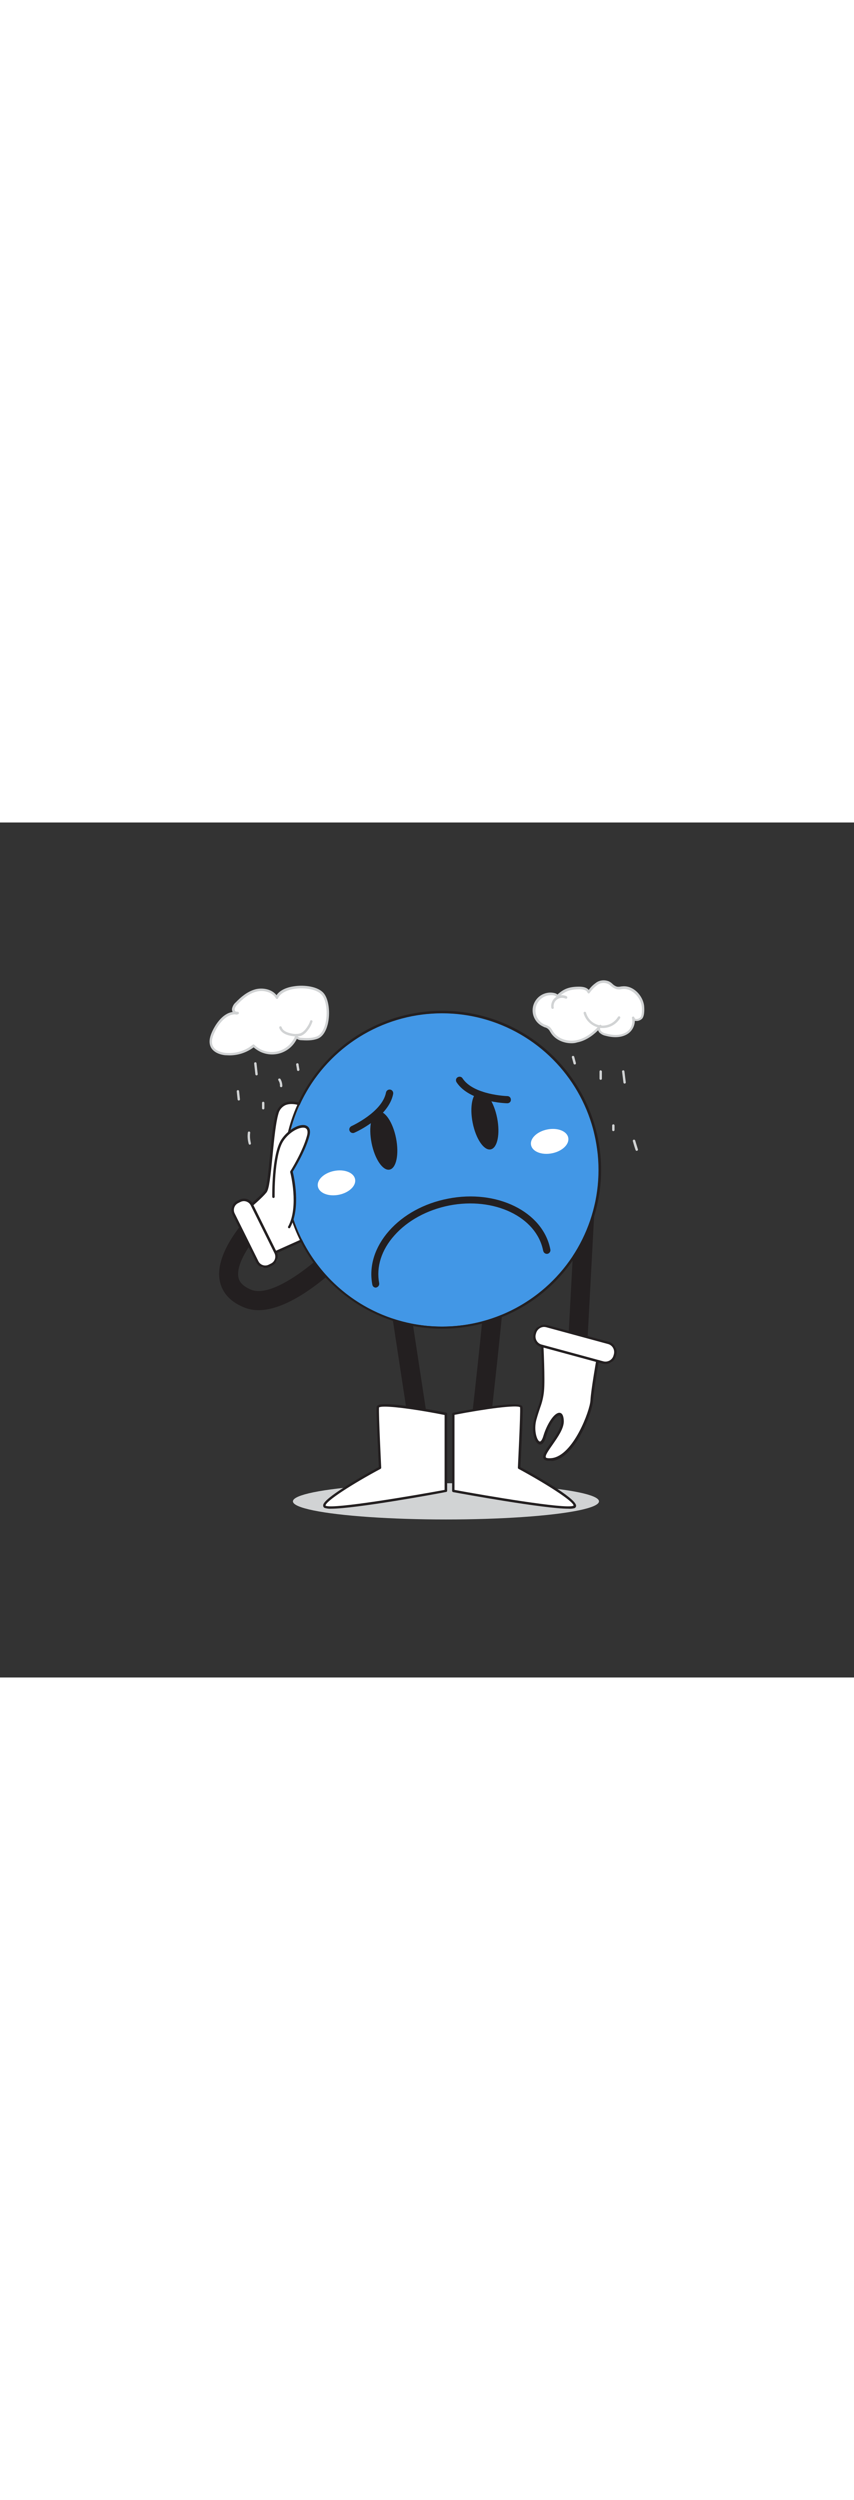 <svg version="1.1" id="Layer_1" xmlns="http://www.w3.org/2000/svg" xmlns:xlink="http://www.w3.org/1999/xlink" x="0px" y="0px" viewBox="0 0 500 500" style="width: 171px;" xml:space="preserve" data-imageid="sad-face-3" imageName="Sad Face" class="illustrations_image">
<rect x="0" y="0" width="500" height="500" fill="#333333" stroke="none"/>
<style type="text/css">
	.st0_sad-face-3{fill:#D1D3D4;}
	.st1_sad-face-3{fill:#231F20;}
	.st2_sad-face-3{fill:#FFFFFF;}
	.st3_sad-face-3{fill:#68E1FD;}
</style>
<g id="Shadow_sad-face-3">
	<ellipse class="st0_sad-face-3" cx="261.1" cy="397" rx="89.6" ry="10.6"/>
</g>
<g id="Character_sad-face-3">
	<path class="st1_sad-face-3" d="M336.7,338.9h-0.3c-3.1-0.2-5.5-2.8-5.3-5.9c0,0,0,0,0,0l7.9-147.2c0.1-3.1,2.6-5.5,5.7-5.5&#xA;&#9;&#9;c3.1,0.1,5.5,2.6,5.5,5.7c0,0.1,0,0.2,0,0.3l-7.9,147.2C342.1,336.5,339.6,338.9,336.7,338.9z"/>
	<path class="st1_sad-face-3" d="M151.3,285.2c-2.8,0-5.5-0.5-8.1-1.5c-10.2-4-13.5-10.6-14.5-15.5c-3.6-17.6,17.7-39,20.1-41.4&#xA;&#9;&#9;c2.2-2.2,5.8-2.1,7.9,0.1s2.1,5.8-0.1,7.9c-7.5,7.4-18.8,22.4-17,31.2c0.2,1.1,0.9,4.6,7.6,7.3c12.1,4.7,36.5-14.5,49.1-27.8&#xA;&#9;&#9;c2.2-2.2,5.7-2.2,7.9-0.1c2.1,2.1,2.2,5.5,0.2,7.8C201.1,256.8,173.5,285.2,151.3,285.2z"/>
	<path class="st2_sad-face-3" d="M178.1,165.6c0,0-12.6-6-15.8,4.6s-3.9,42.2-6.8,45.8s-10.1,9.5-10.1,9.5l13.6,27l30.2-13.6&#xA;&#9;&#9;C189,238.9,178.6,180.2,178.1,165.6z"/>
	<path class="st1_sad-face-3" d="M158.8,253.2c-0.3,0-0.5-0.2-0.6-0.4l-13.6-27c-0.1-0.3-0.1-0.7,0.2-0.9c0.1-0.1,7.1-5.9,10-9.4&#xA;&#9;&#9;c1.4-1.7,2.4-11.5,3.3-21.1s1.9-19.3,3.5-24.4c0.7-2.6,2.5-4.8,4.9-6c5.1-2.2,11.6,0.8,11.9,0.9c0.2,0.1,0.4,0.4,0.4,0.6&#xA;&#9;&#9;c0.5,14.4,10.8,72.6,10.9,73.2c0.1,0.3-0.1,0.6-0.4,0.8l-30.1,13.6C159,253.2,158.9,253.2,158.8,253.2z M146.2,225.7l13,25.8l29-13&#xA;&#9;&#9;c-1-6-10.2-58-10.8-72.4c-1.4-0.6-6.5-2.4-10.3-0.8c-2.1,1-3.6,2.9-4.1,5.1c-1.5,5-2.5,14.8-3.4,24.2c-1.2,12.3-2,19.9-3.6,21.8&#xA;&#9;&#9;C153.4,219.6,147.8,224.3,146.2,225.7z"/>
	<path class="st1_sad-face-3" d="M246.8,369.8c-2.8,0-5.1-2-5.5-4.8l-17.6-115.2c-0.5-3,1.5-5.9,4.6-6.5c3-0.5,5.9,1.5,6.5,4.6&#xA;&#9;&#9;c0,0.1,0,0.1,0,0.2l17.6,115.2c0.5,3.1-1.6,5.9-4.7,6.4c0,0,0,0,0,0C247.3,369.7,247.1,369.8,246.8,369.8z"/>
	<path class="st1_sad-face-3" d="M280,369.8c-0.2,0-0.4,0-0.6,0c-3.1-0.3-5.3-3.1-4.9-6.2c0,0,0,0,0,0c4.1-35.5,10.4-93.6,10.2-100.6&#xA;&#9;&#9;c-0.6-3,1.3-6,4.4-6.6c2.1-0.4,4.3,0.4,5.6,2.2c1.6,2.3,2.1,3-3.5,55.8c-2.7,25.1-5.6,50.2-5.6,50.5&#xA;&#9;&#9;C285.2,367.6,282.8,369.7,280,369.8z M285.5,264.9L285.5,264.9z"/>
	<circle class="st3_sad-face-3 targetColor" cx="258.8" cy="203.2" r="91.6" style="fill: rgb(66, 151, 230);"/>
	<path class="st1_sad-face-3" d="M258.9,111.5c50.6,0,91.6,41.1,91.6,91.7c0,50.6-41.1,91.6-91.7,91.6c-50.6,0-91.6-41.1-91.6-91.7&#xA;&#9;&#9;c0-43.7,30.9-81.3,73.8-89.9C246.8,112.1,252.9,111.5,258.9,111.5 M258.9,110.1L258.9,110.1c-6.1,0-12.2,0.6-18.2,1.8&#xA;&#9;&#9;c-50.3,10.1-83,59-72.9,109.4c10.1,50.3,59,83,109.4,72.9s83-59,72.9-109.4C341.3,141.4,303.2,110.1,258.9,110.1z"/>
	
		<ellipse transform="matrix(0.981 -0.195 0.195 0.981 -31.909 47.264)" class="st1_sad-face-3" cx="224.6" cy="186.1" rx="7.3" ry="17.3"/>
	
		<ellipse transform="matrix(0.981 -0.195 0.195 0.981 -28.496 58.554)" class="st1_sad-face-3" cx="283.8" cy="174.3" rx="7.3" ry="17.3"/>
	<path class="st1_sad-face-3" d="M220,272c-1,0-1.8-0.7-2-1.7c-2.1-10.8,1.4-22,9.8-31.5c8.3-9.4,20.5-16.1,34.4-18.8&#xA;&#9;&#9;c28.7-5.7,55.7,7.6,60,29.6c0.3,1.1-0.4,2.3-1.5,2.6s-2.3-0.4-2.6-1.5c0-0.1,0-0.2-0.1-0.3c-3.9-19.8-28.7-31.6-55.1-26.4&#xA;&#9;&#9;c-12.9,2.6-24.3,8.8-32,17.5c-7.6,8.5-10.7,18.4-8.9,27.9c0.2,1.1-0.5,2.2-1.6,2.5C220.3,272,220.2,272,220,272z"/>
	<path class="st2_sad-face-3" d="M146.8,222.3L162,253c0.9,1.8,0.2,4.1-1.7,5l-4,2c-1.8,0.9-4.1,0.2-5-1.7l-15.2-30.7c-0.9-1.8-0.2-4.1,1.7-5&#xA;&#9;&#9;l4-2C143.7,219.7,145.9,220.4,146.8,222.3z"/>
	<path class="st1_sad-face-3" d="M155.3,260.5c-2.3,0-4.3-1.3-5.3-3.3l0,0l-13.9-28c-1.4-2.9-0.2-6.5,2.7-7.9l1.4-0.7c2.9-1.5,6.5-0.3,7.9,2.6&#xA;&#9;&#9;c0,0,0,0,0,0l13.9,28c1.4,2.9,0.2,6.5-2.7,7.9l-1.4,0.7C157.1,260.3,156.2,260.5,155.3,260.5z M151.3,256.6c1.1,2.2,3.8,3.1,6,2&#xA;&#9;&#9;l1.4-0.7c2.2-1.1,3.1-3.8,2-6c0,0,0,0,0,0l-13.9-28c-1.1-2.2-3.8-3.1-6-2c0,0,0,0,0,0l-1.4,0.7c-2.2,1.1-3.1,3.8-2,6c0,0,0,0,0,0&#xA;&#9;&#9;L151.3,256.6z"/>
	
		<ellipse transform="matrix(0.981 -0.195 0.195 0.981 -37.261 42.341)" class="st2_sad-face-3" cx="196.9" cy="210.8" rx="11.1" ry="7.1"/>
	
		<ellipse transform="matrix(0.981 -0.195 0.195 0.981 -30.167 66.162)" class="st2_sad-face-3" cx="321.7" cy="186.6" rx="11.1" ry="7.1"/>
	<path class="st1_sad-face-3" d="M206.6,181.6c-1.2,0-2.1-1-2.1-2.1c0-0.8,0.5-1.5,1.2-1.9c0.2-0.1,18.1-8.2,20.3-19.7c0.2-1.1,1.3-1.9,2.5-1.7&#xA;&#9;&#9;c1.1,0.2,1.9,1.3,1.7,2.5c-2.6,13.7-21.9,22.4-22.7,22.7C207.2,181.6,206.9,181.6,206.6,181.6z"/>
	<path class="st1_sad-face-3" d="M297,164.2L297,164.2c-0.9,0-22.1-0.7-29.7-12.3c-0.6-1-0.4-2.3,0.6-2.9c1-0.6,2.3-0.4,2.9,0.6&#xA;&#9;&#9;c6.4,9.8,26.1,10.4,26.2,10.4c1.2,0,2.1,0.9,2.1,2.1C299.2,163.3,298.2,164.2,297,164.2L297,164.2z"/>
	<path class="st2_sad-face-3" d="M160.1,219c0,0-0.5-24.1,5.1-32.9s17.8-12.1,15.2-2.6s-9.8,20.8-9.8,20.8s5.3,20.2-1.3,32.3"/>
	<path class="st1_sad-face-3" d="M169.3,237.3c-0.4,0-0.7-0.3-0.7-0.7c0-0.1,0-0.2,0.1-0.3c6.4-11.7,1.3-31.6,1.2-31.8c0-0.2,0-0.4,0.1-0.6&#xA;&#9;&#9;c0.1-0.1,7.2-11.4,9.7-20.6c0.5-1.7,0.7-3.8-0.9-4.6c-2.8-1.2-9.4,2.1-13,7.7c-5.4,8.5-5,32.3-5,32.5c0,0.4-0.3,0.7-0.7,0.7l0,0&#xA;&#9;&#9;c-0.4,0-0.7-0.3-0.7-0.7c0-1-0.4-24.4,5.2-33.3c3.8-5.9,11-10,14.8-8.3c1.1,0.5,2.9,2,1.7,6.2c-2.4,8.8-8.6,18.9-9.7,20.7&#xA;&#9;&#9;c0.7,2.7,4.8,21-1.4,32.5C169.8,237.2,169.6,237.3,169.3,237.3z"/>
	<path class="st2_sad-face-3" d="M350.7,309.8c0,0-3.8,21.5-4.2,28.2s-10.4,32.9-23.3,34.5s6.5-12.9,6.2-22.4s-7.6-1.1-10.4,8.8s-8-0.5-5.6-9.5&#xA;&#9;&#9;s3.7-9.2,4.5-16.7s-0.5-31.5-0.5-31.5L350.7,309.8z"/>
	<path class="st1_sad-face-3" d="M321.5,373.3c-1.6,0-2.7-0.4-3.2-1.2c-1.1-1.8,1-4.8,3.9-8.9s6.5-9.2,6.4-13c-0.1-2.5-0.6-3.4-1.1-3.4&#xA;&#9;&#9;c-1.7-0.2-5.8,5-7.8,12.4c-1.2,4.3-2.8,4.8-4,4.5c-2.8-0.8-4.8-7.9-3-14.4c1-3.7,1.8-5.9,2.4-7.7c1.1-2.8,1.8-5.8,2-8.9&#xA;&#9;&#9;c0.8-7.3-0.5-31.2-0.5-31.4c0-0.2,0.1-0.5,0.3-0.6c0.2-0.1,0.4-0.2,0.6-0.1l33.4,8.7c0.4,0.1,0.6,0.4,0.5,0.8&#xA;&#9;&#9;c0,0.2-3.8,21.6-4.2,28.2s-10.4,33.5-23.9,35.1C322.7,373.3,322.1,373.3,321.5,373.3z M327.5,345.2h0.2c1.5,0.2,2.3,1.8,2.4,4.8&#xA;&#9;&#9;c0.1,4.4-3.5,9.4-6.6,13.9c-2.1,3-4.5,6.3-3.9,7.4c0.1,0.2,0.8,0.7,3.5,0.4c12.5-1.5,22.3-27.7,22.6-33.8s3.5-24,4.1-27.7&#xA;&#9;&#9;l-31.8-8.3c0.2,4.7,1.2,24,0.5,30.7c-0.3,3.1-1,6.2-2.1,9.2c-0.6,1.8-1.4,4-2.4,7.6c-1.6,6.1,0.4,12.2,2,12.6&#xA;&#9;&#9;c0.5,0.1,1.4-0.7,2.2-3.5C320.1,352.2,324.3,345.2,327.5,345.2z"/>
	<path class="st2_sad-face-3" d="M354.6,316.2l-39.1-10.6c-2.1-0.6-3.4-2.8-2.8-4.9l1-3.8c0.6-2.1,2.8-3.4,4.9-2.8l39.1,10.6&#xA;&#9;&#9;c2.1,0.6,3.4,2.8,2.8,4.9l-1,3.8C358.9,315.5,356.7,316.8,354.6,316.2z"/>
	<path class="st1_sad-face-3" d="M354.5,316.7c-0.6,0-1.1-0.1-1.6-0.2l-36.1-9.8c-3.4-0.9-5.3-4.4-4.4-7.7l0.2-0.7c0.9-3.4,4.4-5.3,7.7-4.4l0,0&#xA;&#9;&#9;l36.1,9.8c3.4,0.9,5.3,4.4,4.4,7.7l-0.2,0.7C359.8,314.8,357.3,316.7,354.5,316.7z M318.6,295c-2.2,0-4.1,1.5-4.7,3.6l-0.2,0.7&#xA;&#9;&#9;c-0.7,2.6,0.8,5.3,3.4,6c0,0,0,0,0,0l36.1,9.8c2.6,0.7,5.3-0.8,6-3.4c0,0,0,0,0,0l0.2-0.7c0.7-2.6-0.8-5.3-3.4-6c0,0,0,0,0,0&#xA;&#9;&#9;l-36.1-9.8C319.5,295.1,319,295,318.6,295z"/>
	<path class="st2_sad-face-3" d="M261.1,345.9c0,0-39.5-7.7-39.8-3.9s1.3,35.4,1.3,35.4s-37.8,20.3-32,22.9s70.5-9.4,70.5-9.4L261.1,345.9z"/>
	<path class="st1_sad-face-3" d="M193.8,401.3c-1.2,0.1-2.4-0.1-3.6-0.4c-0.6-0.2-1-0.8-1-1.4c0-0.9-0.1-3.2,16.6-13.4c7.1-4.3,14.2-8.2,16-9.2&#xA;&#9;&#9;c-0.2-4-1.6-31.4-1.3-35c0-0.4,0.2-0.8,0.6-1c3.6-2.8,34.1,3,40.1,4.2c0.3,0.1,0.6,0.4,0.6,0.7v45c0,0.4-0.3,0.7-0.6,0.7&#xA;&#9;&#9;C255.3,392.7,208.1,401.3,193.8,401.3z M225.2,341.6c-1.8,0-3,0.2-3.3,0.5c-0.3,3.7,1.3,34.9,1.3,35.2c0,0.3-0.1,0.5-0.4,0.7&#xA;&#9;&#9;c-15.9,8.5-32.3,18.9-32.2,21.5c0,0,0.1,0.1,0.2,0.1c4.5,2,51.1-5.9,69.5-9.3v-43.8C246.4,343.7,231.7,341.6,225.2,341.6z"/>
	<path class="st2_sad-face-3" d="M265.4,345.9c0,0,39.5-7.7,39.8-3.9s-1.2,35.4-1.2,35.4s37.8,20.3,32,22.9s-70.5-9.4-70.5-9.4L265.4,345.9z"/>
	<path class="st1_sad-face-3" d="M332.7,401.3c-14.2,0-61.4-8.6-67.4-9.7c-0.3-0.1-0.6-0.4-0.6-0.7v-45c0-0.3,0.3-0.6,0.6-0.7&#xA;&#9;&#9;c6.1-1.2,36.5-7,40.1-4.2c0.3,0.2,0.5,0.6,0.6,1c0.3,3.7-1.1,31-1.3,35c6.4,3.4,32.7,18,32.6,22.6c0,0.6-0.4,1.2-1,1.4&#xA;&#9;&#9;C335.1,401.3,333.9,401.4,332.7,401.3z M266.1,390.3c18.4,3.4,65,11.3,69.5,9.3c0.1-0.1,0.2-0.1,0.2-0.1&#xA;&#9;&#9;c0.1-2.5-16.3-12.9-32.2-21.5c-0.2-0.1-0.4-0.4-0.4-0.7c0-0.3,1.6-31.5,1.3-35.3c-1.4-1.6-20.5,0.9-38.4,4.4V390.3z"/>
</g>
<g id="Gloom_sad-face-3">
	<path class="st2_sad-face-3" d="M162.1,102.6c-2.3-4-7.7-5.3-12.1-4.2s-8.1,4.2-11.3,7.5c-1,0.9-1.8,2.1-2,3.4c-0.1,1.3,1.2,2.8,2.5,2.4&#xA;&#9;&#9;c-6.1-1.1-11.2,4.8-13.9,10.4c-1.3,2.8-2.5,6-1.2,8.8s4.7,4.2,7.8,4.5c6,0.6,12-1.1,16.7-4.8c6,5.9,15.8,5.9,21.7-0.2&#xA;&#9;&#9;c1.7-1.7,2.9-3.8,3.7-6.1c-1.2,0.7,0.7,2.2,2,2.3c3.3,0.2,6.8,0.4,9.9-0.9c7.1-2.8,7.9-19.9,3.2-25.4&#xA;&#9;&#9;C184,94.5,165.3,94.8,162.1,102.6z"/>
	<path class="st0_sad-face-3" d="M134.3,136.2c-0.9,0-1.7-0.1-2.6-0.1c-4.1-0.5-7.2-2.3-8.4-5c-1.4-3.2-0.1-6.7,1.2-9.4&#xA;&#9;&#9;c1.2-2.5,5.3-10,11.7-10.9c-0.3-0.5-0.4-1.1-0.4-1.7c0.3-1.5,1-2.9,2.2-3.9c2.8-2.9,6.7-6.4,11.7-7.7c4.1-1,9.4-0.1,12.2,3.5&#xA;&#9;&#9;c1.7-2.6,5.3-4.5,10.1-5.2c6.2-1,14.2,0.1,17.5,4c3,3.5,4,11.5,2.4,18.2c-1.1,4.3-3.1,7.3-5.8,8.4c-3.3,1.3-7,1.1-10.2,0.9&#xA;&#9;&#9;c-0.8-0.1-1.5-0.4-2.1-0.8c-3.8,8-13.4,11.4-21.4,7.6c-1.4-0.7-2.8-1.6-3.9-2.6C144.3,134.6,139.4,136.2,134.3,136.2z M137.6,112.2&#xA;&#9;&#9;c-5,0-9.4,5.1-11.8,10.2c-1.2,2.4-2.4,5.6-1.2,8.2c1.4,3.1,5.5,3.9,7.2,4.1c5.8,0.6,11.6-1,16.1-4.7c0.3-0.3,0.7-0.3,1,0&#xA;&#9;&#9;c5.8,5.7,15,5.6,20.7-0.2c1.3-1.4,2.4-3,3.1-4.7c-0.1-0.6,0.2-1.2,0.7-1.4c0.3-0.2,0.8-0.1,1,0.2c0.1,0.2,0.1,0.4,0.1,0.6&#xA;&#9;&#9;c-0.1,0.2-0.1,0.4-0.2,0.6c0.4,0.4,1,0.7,1.6,0.8c3.1,0.2,6.6,0.4,9.6-0.8c2.2-0.9,4-3.5,5-7.4c1.5-6.2,0.6-13.8-2.1-16.9&#xA;&#9;&#9;s-9.5-4.5-16.1-3.5c-4.9,0.8-8.4,2.8-9.5,5.5c-0.1,0.3-0.3,0.4-0.6,0.4c-0.3,0-0.5-0.1-0.7-0.4c-2.2-3.8-7.4-4.9-11.3-3.9&#xA;&#9;&#9;c-4.6,1.1-8.3,4.5-11,7.3c-0.9,0.8-1.6,1.8-1.8,3c0,0.6,0.2,1.1,0.7,1.4l0,0c0.4,0,0.8,0.1,1.2,0.1c0.3,0.1,0.6,0.3,0.6,0.7&#xA;&#9;&#9;c0,0.3-0.2,0.6-0.5,0.7C138.9,112.4,138.3,112.4,137.6,112.2L137.6,112.2z"/>
	<path class="st0_sad-face-3" d="M173.5,125.1c-0.8,0-1.6-0.1-2.4-0.2c-2.9-0.4-6.5-1.6-7.6-4.8c-0.1-0.4,0.1-0.8,0.5-0.9s0.8,0.1,0.9,0.5&#xA;&#9;&#9;c0.8,2.6,4.4,3.5,6.4,3.8c1.5,0.3,3.1,0.2,4.5-0.2c1.2-0.5,2.2-1.3,3-2.3c1.2-1.5,2.2-3.1,2.8-4.9c0.1-0.4,0.5-0.6,0.9-0.4&#xA;&#9;&#9;c0,0,0,0,0,0c0.4,0.1,0.6,0.5,0.4,0.9c-0.7,2-1.7,3.8-3.1,5.4c-0.9,1.2-2.2,2.2-3.6,2.8C175.5,125,174.5,125.1,173.5,125.1z"/>
	<path class="st2_sad-face-3" d="M324.8,100.5c-5.2-1.4-10.5,1.7-11.8,6.9c-1.2,4.6,1.1,9.4,5.5,11.4c1.1,0.3,2.2,0.9,3.1,1.6&#xA;&#9;&#9;c0.6,0.7,1.2,1.4,1.6,2.2c2.9,4.7,9.2,6.6,14.6,5.5s10.1-4.7,13.7-8.9c-1,0.9-1,2.3-0.1,3.3c0.9,0.9,2,1.5,3.2,1.7&#xA;&#9;&#9;c3.8,1,8.1,1.4,11.6-0.4s5.7-5.8,4.5-9.6c0.7,2.4,3.7,1.3,4.8,0.3c1.4-1.4,1.2-5.4,1-7.2c-0.7-5.4-5.8-11.1-11.7-10.6&#xA;&#9;&#9;c-1.2,0.2-2.4,0.3-3.6,0.2c-1.9-0.4-3.2-2.3-5-3.2c-2.2-0.9-4.7-0.7-6.6,0.6c-1.9,1.3-3.6,3-4.9,4.9c-0.8-2-3.4-2.5-5.5-2.4&#xA;&#9;&#9;c-5.6,0.1-8.8,1.2-12.6,4.8C326,101.2,325.4,100.8,324.8,100.5z"/>
	<path class="st0_sad-face-3" d="M334.6,129.1c-5,0-9.7-2.3-12.1-6.1c-0.1-0.2-0.2-0.4-0.4-0.6c-0.6-1.3-1.7-2.3-3.1-2.6&#xA;&#9;&#9;c-0.3-0.1-0.6-0.2-0.9-0.4c-5.3-2.3-7.7-8.4-5.4-13.7c2.1-4.7,7.2-7.2,12.2-5.9l0,0c0.6,0.2,1.1,0.5,1.5,0.8l0,0&#xA;&#9;&#9;c3.7-3.4,7-4.6,12.7-4.6c2.6,0,4.5,0.6,5.6,1.9c1.2-1.7,2.7-3.1,4.4-4.3c2.2-1.5,5-1.7,7.4-0.7c0.8,0.4,1.5,0.9,2.1,1.5&#xA;&#9;&#9;c0.7,0.7,1.6,1.3,2.6,1.6c0.8,0.1,1.5,0.1,2.3-0.1c0.4,0,0.7-0.1,1.1-0.1c6.4-0.5,11.7,5.5,12.5,11.2c0,0.2,0.7,5.8-1.2,7.8&#xA;&#9;&#9;c-1.1,1-2.6,1.5-4.1,1.2h-0.1c-0.1,3.5-2.1,6.7-5.2,8.2c-3.2,1.6-7.3,1.8-12.1,0.5c-1.4-0.3-2.6-1-3.6-2c-0.3-0.4-0.5-0.8-0.6-1.2&#xA;&#9;&#9;c-3.8,3.8-8,6.3-12.2,7.1C336.8,129,335.7,129.1,334.6,129.1z M322.6,101c-5,0-9,4-9.1,8.9c0,3.5,2,6.7,5.2,8.2&#xA;&#9;&#9;c0.3,0.1,0.5,0.2,0.8,0.3c0.9,0.3,1.8,0.7,2.5,1.3c0.5,0.5,1,1.2,1.4,1.9c0.1,0.2,0.2,0.4,0.3,0.5c2.6,4.2,8.3,6.3,13.9,5.2&#xA;&#9;&#9;c4.4-0.9,8.8-3.7,12.7-8c0.2-0.3,0.4-0.6,0.7-0.8c0.3-0.3,0.8-0.3,1,0s0.3,0.8,0,1l0,0l-0.5,0.5c-0.1,0.1-0.1,0.2-0.1,0.4&#xA;&#9;&#9;c-0.1,0.5,0.1,1.1,0.4,1.5c0.8,0.8,1.8,1.3,2.9,1.5c4.5,1.2,8.2,1.1,11.1-0.3c3.3-1.5,5.1-5.2,4.2-8.7l0,0&#xA;&#9;&#9;c-0.1-0.4,0.1-0.8,0.5-0.9s0.8,0.1,0.9,0.5c0,0,0,0,0,0l0,0c0.1,0.4,0.4,0.8,0.8,0.9c1,0.1,2-0.2,2.7-0.9c1-1,1.1-4.5,0.8-6.6&#xA;&#9;&#9;c-0.7-5.1-5.5-10.4-10.9-10c-0.3,0-0.7,0.1-1,0.1c-0.9,0.2-1.8,0.2-2.8,0c-1.2-0.4-2.4-1-3.3-1.9c-0.6-0.5-1.2-1-1.9-1.3&#xA;&#9;&#9;c-2-0.8-4.2-0.6-5.9,0.6c-1.8,1.3-3.4,2.9-4.7,4.8c-0.2,0.3-0.7,0.4-1,0.1c-0.1-0.1-0.2-0.2-0.2-0.3c-0.7-1.8-3.4-2-4.8-2&#xA;&#9;&#9;c-5.5,0.1-8.5,1.2-12.1,4.6c-0.2,0.2-0.6,0.3-0.9,0.1c-0.2-0.1-0.4-0.2-0.6-0.4c-0.3-0.3-0.7-0.5-1.1-0.6l0,0&#xA;&#9;&#9;C324,101,323.3,101,322.6,101L322.6,101z"/>
	<path class="st0_sad-face-3" d="M352.9,120.2c-0.5,0-1,0-1.5-0.1c-4.6-0.7-8.4-4-9.7-8.5c-0.1-0.4,0.1-0.8,0.5-0.9c0.4-0.1,0.8,0.1,0.9,0.5&#xA;&#9;&#9;c1.5,5.5,7.1,8.7,12.5,7.2c2.6-0.7,4.8-2.4,6.2-4.7c0.2-0.3,0.6-0.5,1-0.3c0,0,0,0,0,0c0.3,0.2,0.5,0.6,0.3,1c0,0,0,0,0,0&#xA;&#9;&#9;C360.9,118,357,120.2,352.9,120.2z"/>
	<path class="st2_sad-face-3" d="M323.5,108.3c-0.5-3,1.5-5.9,4.6-6.4c1.1-0.2,2.3,0,3.3,0.4"/>
	<path class="st0_sad-face-3" d="M323.5,109c-0.3,0-0.6-0.2-0.7-0.6c-0.6-3.4,1.7-6.7,5.1-7.3c1.3-0.2,2.6-0.1,3.8,0.5c0.4,0.2,0.5,0.6,0.4,1&#xA;&#9;&#9;s-0.6,0.5-1,0.4l0,0c-2.4-1.1-5.3-0.1-6.5,2.3c-0.4,0.9-0.6,1.9-0.4,2.9c0.1,0.4-0.2,0.8-0.6,0.8c0,0,0,0,0,0L323.5,109z"/>
	<path class="st0_sad-face-3" d="M150.2,140.9c0-0.4-0.3-0.7-0.7-0.7c-0.4,0-0.7,0.3-0.7,0.7l0.7,6.3c0,0.4,0.3,0.7,0.7,0.7&#xA;&#9;&#9;c0.4,0,0.7-0.3,0.7-0.7L150.2,140.9z"/>
	<path class="st0_sad-face-3" d="M164.2,150c-0.2-0.3-0.6-0.4-1-0.2s-0.4,0.6-0.2,1c0.2,0.3,0.3,0.5,0.4,0.8l0.1,0.1c0-0.1,0-0.1,0,0&#xA;&#9;&#9;s0.1,0.1,0.1,0.2l0.1,0.5c0.1,0.3,0.2,0.6,0.2,0.9c0,0,0,0.1,0,0.1l0,0c0,0.1,0,0.1,0,0.2c0,0.2,0,0.3,0,0.5c0,0.4,0.3,0.7,0.7,0.7&#xA;&#9;&#9;c0.4,0,0.7-0.3,0.7-0.7C165.3,152.6,164.9,151.2,164.2,150z"/>
	<path class="st0_sad-face-3" d="M175.3,144.4c-0.2-1.1-0.4-2.1-0.5-3.1c-0.1-0.4-0.5-0.6-0.9-0.5s-0.6,0.5-0.5,0.9c0,0,0,0,0,0&#xA;&#9;&#9;c0.2,1,0.4,2.1,0.5,3.1c0.1,0.4,0.5,0.6,0.9,0.5C175.2,145.1,175.4,144.8,175.3,144.4z"/>
	<path class="st0_sad-face-3" d="M337.2,140.7l-1-3.7c-0.1-0.4-0.5-0.6-0.9-0.5c-0.4,0.1-0.6,0.5-0.5,0.8l1,3.7c0.1,0.4,0.5,0.6,0.9,0.5&#xA;&#9;&#9;C337,141.5,337.2,141.1,337.2,140.7C337.1,140.7,337.1,140.7,337.2,140.7L337.2,140.7z"/>
	<path class="st0_sad-face-3" d="M351.7,144.9c-0.4,0-0.7,0.3-0.7,0.7v4.2c0,0.4,0.3,0.7,0.7,0.7c0.4,0,0.7-0.3,0.7-0.7c0,0,0,0,0,0v-4.2&#xA;&#9;&#9;C352.4,145.3,352.1,145,351.7,144.9z"/>
	<path class="st0_sad-face-3" d="M365.6,145.6c0-0.4-0.3-0.7-0.7-0.7c-0.3,0-0.8,0.3-0.7,0.7l0.8,6.4c0,0.4,0.3,0.7,0.7,0.7&#xA;&#9;&#9;c0.4,0,0.7-0.3,0.7-0.7L365.6,145.6z"/>
	<path class="st0_sad-face-3" d="M359.1,176.5c-0.4,0-0.7,0.3-0.7,0.7c0,0,0,0,0,0v2.6c0,0.4,0.3,0.7,0.7,0.7c0.4,0,0.7-0.3,0.7-0.7&#xA;&#9;&#9;c0,0,0,0,0,0v-2.6C359.8,176.8,359.5,176.5,359.1,176.5z"/>
	<path class="st0_sad-face-3" d="M373.5,191.2c-0.5-1.7-1.1-3.5-1.6-5.2c-0.1-0.4-0.5-0.6-0.9-0.5c-0.4,0.1-0.6,0.5-0.5,0.8&#xA;&#9;&#9;c0.5,1.8,1,3.5,1.6,5.2c0.1,0.4,0.5,0.6,0.9,0.5C373.3,191.9,373.6,191.5,373.5,191.2z"/>
	<path class="st0_sad-face-3" d="M140,157.2c0-0.4-0.3-0.7-0.7-0.7c-0.4,0-0.7,0.3-0.7,0.7l0.5,4.7c0,0.4,0.3,0.7,0.7,0.7&#xA;&#9;&#9;c0.4,0,0.7-0.3,0.7-0.7L140,157.2z"/>
	<path class="st0_sad-face-3" d="M146.9,187.5c-0.5-2-0.7-4.1-0.4-6.1c0-0.4-0.3-0.7-0.7-0.7c-0.4,0-0.7,0.3-0.7,0.7c-0.3,2.2-0.1,4.4,0.5,6.5&#xA;&#9;&#9;c0.1,0.4,0.5,0.6,0.9,0.5C146.7,188.3,147,187.9,146.9,187.5z"/>
	<path class="st0_sad-face-3" d="M154.1,163.3c-0.4,0-0.7,0.3-0.7,0.7v3.1c0,0.4,0.3,0.7,0.7,0.7c0.4,0,0.7-0.3,0.7-0.7V164&#xA;&#9;&#9;C154.8,163.6,154.5,163.3,154.1,163.3z"/>
</g>
</svg>